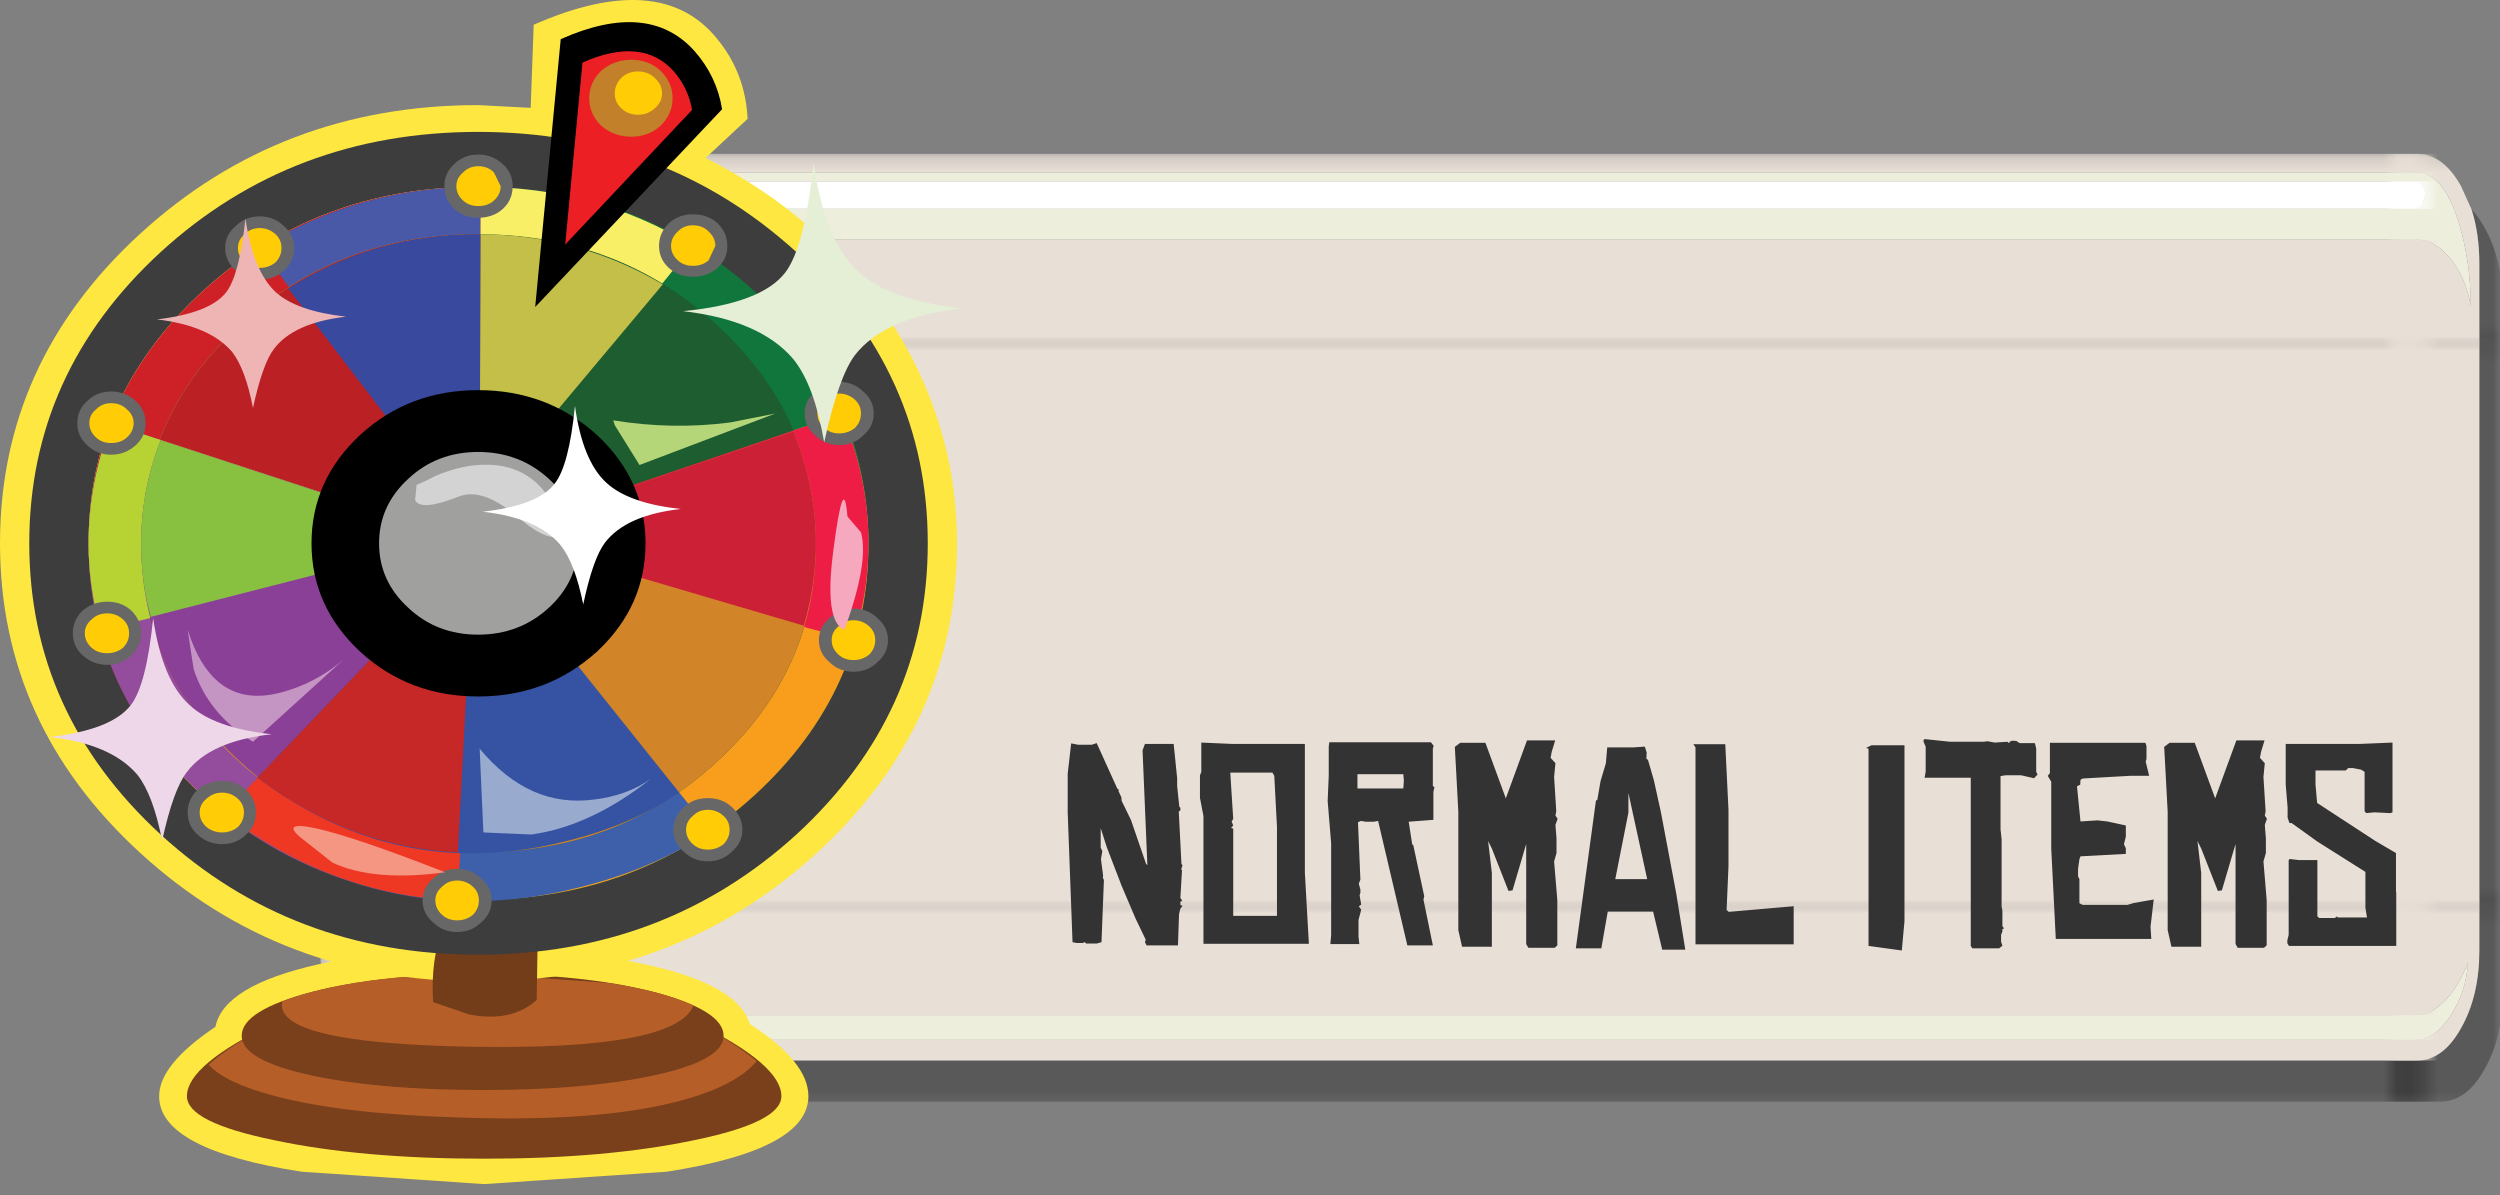 <svg width="182" height="87" viewBox="0 0 182 87" fill="none" xmlns="http://www.w3.org/2000/svg">
<rect x="0" y="0" width="182" height="87" fill="#808080" stroke="none"/>
<mask id="mask0_184_23895" style="mask-type:luminance" maskUnits="userSpaceOnUse" x="23" y="11" width="8" height="15">
<path d="M23.318 11.2H30.127V25.2H23.318V11.2Z" fill="white"/>
</mask>
<g mask="url(#mask0_184_23895)">
<path fill-rule="evenodd" clip-rule="evenodd" d="M47.916 15.25C48.237 15.583 48.549 16.017 48.852 16.55C49.741 18.117 50.185 20 50.185 22.2V25.6V45.65V51.75C50.185 53.983 49.741 55.867 48.852 57.4C47.982 58.967 46.913 59.75 45.646 59.75H41.844H30.155H29.559C28.311 59.75 27.242 58.967 26.353 57.4L25.616 55.7C26.278 56.4 27.025 56.75 27.857 56.75H30.155H41.844H43.944C45.211 56.75 46.28 55.967 47.15 54.4C48.039 52.833 48.483 50.95 48.483 48.75V45.65V25.6V19.2C48.483 17.733 48.294 16.417 47.916 15.25Z" fill="black" fill-opacity="0.302"/>
<path fill-rule="evenodd" clip-rule="evenodd" d="M30.155 53.45H41.844H43.915C44.653 53.45 45.372 53.067 46.072 52.3C46.696 51.633 47.225 50.733 47.66 49.6C47.585 51 47.159 52.3 46.384 53.5C45.608 54.667 44.785 55.25 43.915 55.25H41.844H30.155H27.829C26.732 55.25 25.843 54.667 25.162 53.5C24.556 52.433 24.207 51.133 24.112 49.6C24.528 50.7 25.058 51.6 25.701 52.3C26.382 53.067 27.091 53.45 27.829 53.45H30.155ZM43.915 17.45H41.844H30.155H27.829C26.902 17.45 26.098 17.917 25.417 18.85C24.793 19.717 24.358 20.867 24.112 22.3C24.112 19.667 24.405 17.45 24.991 15.65C25.654 13.583 26.599 12.55 27.829 12.55H30.155H41.844H43.915C45.183 12.55 46.195 13.733 46.951 16.1C47.556 18.033 47.859 20.1 47.859 22.3C47.651 21 47.188 19.883 46.469 18.95C45.693 17.95 44.842 17.45 43.915 17.45ZM30.155 15.2H41.844H43.859L44.341 14.9L44.54 14.2C44.54 13.933 44.473 13.7 44.341 13.5L43.859 13.2H41.844H30.155H27.971C27.781 13.2 27.621 13.3 27.488 13.5C27.356 13.7 27.29 13.933 27.29 14.2C27.29 14.467 27.356 14.7 27.488 14.9L27.971 15.2H30.155Z" fill="#EEEEDD"/>
<path fill-rule="evenodd" clip-rule="evenodd" d="M25.616 55.7C25.275 55.367 24.954 54.933 24.651 54.4C23.762 52.833 23.318 50.95 23.318 48.75V45.65V25.6V19.2C23.318 16.967 23.762 15.083 24.651 13.55C25.54 11.983 26.609 11.2 27.857 11.2H30.155H41.844H43.944C45.211 11.2 46.28 11.983 47.15 13.55L47.916 15.25C48.294 16.417 48.483 17.733 48.483 19.2V25.6V45.65V48.75C48.483 50.95 48.039 52.833 47.15 54.4C46.28 55.967 45.211 56.75 43.944 56.75H41.844H30.155H27.857C27.025 56.75 26.278 56.4 25.616 55.7ZM43.915 17.45C44.842 17.45 45.693 17.95 46.469 18.95C47.188 19.883 47.651 21 47.859 22.3C47.859 20.1 47.556 18.033 46.951 16.1C46.195 13.733 45.183 12.55 43.915 12.55H41.844H30.155H27.829C26.599 12.55 25.654 13.583 24.991 15.65C24.405 17.45 24.112 19.667 24.112 22.3C24.358 20.867 24.793 19.717 25.417 18.85C26.098 17.917 26.902 17.45 27.829 17.45H30.155H41.844H43.915ZM30.155 53.45H27.829C27.091 53.45 26.382 53.067 25.701 52.3C25.058 51.6 24.528 50.7 24.112 49.6C24.206 51.133 24.556 52.433 25.162 53.5C25.843 54.667 26.732 55.25 27.829 55.25H30.155H41.844H43.915C44.785 55.25 45.608 54.667 46.384 53.5C47.159 52.3 47.585 51 47.66 49.6C47.225 50.733 46.696 51.633 46.072 52.3C45.372 53.067 44.653 53.45 43.915 53.45H41.844H30.155Z" fill="#E8DFD6"/>
<path fill-rule="evenodd" clip-rule="evenodd" d="M30.155 15.2H27.971L27.488 14.9C27.356 14.7 27.29 14.467 27.29 14.2C27.29 13.933 27.356 13.7 27.488 13.5C27.621 13.3 27.781 13.2 27.971 13.2H30.155H41.844H43.859L44.341 13.5C44.473 13.7 44.54 13.933 44.54 14.2L44.341 14.9L43.859 15.2H41.844H30.155Z" fill="white"/>
</g>
<mask id="mask1_184_23895" style="mask-type:luminance" maskUnits="userSpaceOnUse" x="23" y="65" width="8" height="16">
<path d="M23.318 65.65H30.127V80.65H23.318V65.65Z" fill="white"/>
</mask>
<g mask="url(#mask1_184_23895)">
<path fill-rule="evenodd" clip-rule="evenodd" d="M47.916 35.7C48.237 36.034 48.549 36.467 48.852 37C49.741 38.567 50.185 40.45 50.185 42.65V46.05V66.1V72.2C50.185 74.434 49.741 76.317 48.852 77.85C47.982 79.417 46.913 80.2 45.646 80.2H41.844H30.155H29.559C28.311 80.2 27.242 79.417 26.353 77.85L25.616 76.15C26.278 76.85 27.025 77.2 27.857 77.2H30.155H41.844H43.944C45.211 77.2 46.28 76.417 47.15 74.85C48.039 73.284 48.483 71.4 48.483 69.2V66.1V46.05V39.65C48.483 38.184 48.294 36.867 47.916 35.7Z" fill="black" fill-opacity="0.302"/>
<path fill-rule="evenodd" clip-rule="evenodd" d="M30.155 73.9H41.844H43.915C44.653 73.9 45.372 73.517 46.072 72.75C46.696 72.084 47.225 71.184 47.66 70.05C47.585 71.45 47.159 72.75 46.384 73.95C45.608 75.117 44.785 75.7 43.915 75.7H41.844H30.155H27.829C26.732 75.7 25.843 75.117 25.162 73.95C24.556 72.884 24.207 71.584 24.112 70.05C24.528 71.15 25.058 72.05 25.701 72.75C26.382 73.517 27.091 73.9 27.829 73.9H30.155ZM43.915 37.9H41.844H30.155H27.829C26.902 37.9 26.098 38.367 25.417 39.3C24.793 40.167 24.358 41.317 24.112 42.75C24.112 40.117 24.405 37.9 24.991 36.1C25.654 34.034 26.599 33 27.829 33H30.155H41.844H43.915C45.183 33 46.195 34.184 46.951 36.55C47.556 38.484 47.859 40.55 47.859 42.75C47.651 41.45 47.188 40.334 46.469 39.4C45.693 38.4 44.842 37.9 43.915 37.9ZM30.155 35.65H41.844H43.859L44.341 35.35L44.54 34.65C44.54 34.384 44.473 34.15 44.341 33.95L43.859 33.65H41.844H30.155H27.971C27.781 33.65 27.621 33.75 27.488 33.95C27.356 34.15 27.29 34.384 27.29 34.65C27.29 34.917 27.356 35.15 27.488 35.35L27.971 35.65H30.155Z" fill="#EEEEDD"/>
<path fill-rule="evenodd" clip-rule="evenodd" d="M25.616 76.15C25.275 75.817 24.954 75.384 24.651 74.85C23.762 73.284 23.318 71.4 23.318 69.2V66.1V46.05V39.65C23.318 37.417 23.762 35.534 24.651 34C25.54 32.434 26.609 31.65 27.857 31.65H30.155H41.844H43.944C45.211 31.65 46.28 32.434 47.15 34L47.916 35.7C48.294 36.867 48.483 38.184 48.483 39.65V46.05V66.1V69.2C48.483 71.4 48.039 73.284 47.15 74.85C46.28 76.417 45.211 77.2 43.944 77.2H41.844H30.155H27.857C27.025 77.2 26.278 76.85 25.616 76.15ZM43.915 37.9C44.842 37.9 45.693 38.4 46.469 39.4C47.188 40.334 47.651 41.45 47.859 42.75C47.859 40.55 47.556 38.484 46.951 36.55C46.195 34.184 45.183 33 43.915 33H41.844H30.155H27.829C26.599 33 25.654 34.034 24.991 36.1C24.405 37.9 24.112 40.117 24.112 42.75C24.358 41.317 24.793 40.167 25.417 39.3C26.098 38.367 26.902 37.9 27.829 37.9H30.155H41.844H43.915ZM30.155 73.9H27.829C27.091 73.9 26.382 73.517 25.701 72.75C25.058 72.05 24.528 71.15 24.112 70.05C24.206 71.584 24.556 72.884 25.162 73.95C25.843 75.117 26.732 75.7 27.829 75.7H30.155H41.844H43.915C44.785 75.7 45.608 75.117 46.384 73.95C47.159 72.75 47.585 71.45 47.66 70.05C47.225 71.184 46.696 72.084 46.072 72.75C45.372 73.517 44.653 73.9 43.915 73.9H41.844H30.155Z" fill="#E8DFD6"/>
</g>
<mask id="mask2_184_23895" style="mask-type:luminance" maskUnits="userSpaceOnUse" x="174" y="11" width="8" height="15">
<path d="M174.056 11.2H182V25.2H174.056V11.2Z" fill="white"/>
</mask>
<g mask="url(#mask2_184_23895)">
<path fill-rule="evenodd" clip-rule="evenodd" d="M179.929 15.25C180.25 15.583 180.562 16.017 180.865 16.55C181.754 18.117 182.199 20 182.199 22.2V25.6V45.65V51.75C182.199 53.983 181.754 55.867 180.865 57.4C179.995 58.967 178.926 59.75 177.659 59.75H173.857H162.168H161.572C160.324 59.75 159.255 58.967 158.366 57.4L157.629 55.7C158.291 56.4 159.038 56.75 159.87 56.75H162.168H173.857H175.957C177.224 56.75 178.293 55.967 179.163 54.4C180.052 52.833 180.496 50.95 180.496 48.75V45.65V25.6V19.2C180.496 17.733 180.307 16.417 179.929 15.25Z" fill="black" fill-opacity="0.302"/>
<path fill-rule="evenodd" clip-rule="evenodd" d="M162.168 53.45H173.857H175.928C176.666 53.45 177.385 53.067 178.085 52.3C178.709 51.633 179.238 50.733 179.674 49.6C179.598 51 179.172 52.3 178.397 53.5C177.621 54.667 176.799 55.25 175.928 55.25H173.857H162.168H159.842C158.745 55.25 157.856 54.667 157.175 53.5C156.57 52.433 156.22 51.133 156.125 49.6C156.541 50.7 157.071 51.6 157.714 52.3C158.395 53.067 159.104 53.45 159.842 53.45H162.168ZM175.928 17.45H173.857H162.168H159.842C158.915 17.45 158.111 17.917 157.43 18.85C156.806 19.717 156.371 20.867 156.125 22.3C156.125 19.667 156.418 17.45 157.005 15.65C157.667 13.583 158.612 12.55 159.842 12.55H162.168H173.857H175.928C177.196 12.55 178.208 13.733 178.964 16.1C179.569 18.033 179.872 20.1 179.872 22.3C179.664 21 179.201 19.883 178.482 18.95C177.706 17.95 176.855 17.45 175.928 17.45ZM162.168 15.2H173.857H175.872L176.354 14.9L176.553 14.2C176.553 13.933 176.486 13.7 176.354 13.5L175.872 13.2H173.857H162.168H159.984C159.794 13.2 159.634 13.3 159.501 13.5C159.369 13.7 159.303 13.933 159.303 14.2C159.303 14.467 159.369 14.7 159.501 14.9L159.984 15.2H162.168Z" fill="#EEEEDD"/>
<path fill-rule="evenodd" clip-rule="evenodd" d="M157.629 55.7C157.288 55.367 156.967 54.933 156.664 54.4C155.775 52.833 155.331 50.95 155.331 48.75V45.65V25.6V19.2C155.331 16.967 155.775 15.083 156.664 13.55C157.553 11.983 158.622 11.2 159.87 11.2H162.168H173.857H175.957C177.224 11.2 178.293 11.983 179.163 13.55L179.929 15.25C180.307 16.417 180.496 17.733 180.496 19.2V25.6V45.65V48.75C180.496 50.95 180.052 52.833 179.163 54.4C178.293 55.967 177.224 56.75 175.957 56.75H173.857H162.168H159.87C159.038 56.75 158.291 56.4 157.629 55.7ZM175.928 17.45C176.855 17.45 177.706 17.95 178.482 18.95C179.201 19.883 179.664 21 179.872 22.3C179.872 20.1 179.569 18.033 178.964 16.1C178.208 13.733 177.196 12.55 175.928 12.55H173.857H162.168H159.842C158.612 12.55 157.667 13.583 157.005 15.65C156.418 17.45 156.125 19.667 156.125 22.3C156.371 20.867 156.806 19.717 157.43 18.85C158.111 17.917 158.915 17.45 159.842 17.45H162.168H173.857H175.928ZM162.168 53.45H159.842C159.104 53.45 158.395 53.067 157.714 52.3C157.071 51.6 156.541 50.7 156.125 49.6C156.22 51.133 156.57 52.433 157.175 53.5C157.856 54.667 158.745 55.25 159.842 55.25H162.168H173.857H175.928C176.798 55.25 177.621 54.667 178.397 53.5C179.172 52.3 179.598 51 179.673 49.6C179.238 50.733 178.709 51.633 178.085 52.3C177.385 53.067 176.666 53.45 175.928 53.45H173.857H162.168Z" fill="#E8DFD6"/>
<path fill-rule="evenodd" clip-rule="evenodd" d="M162.168 15.2H159.984L159.501 14.9C159.369 14.7 159.303 14.467 159.303 14.2C159.303 13.933 159.369 13.7 159.501 13.5C159.634 13.3 159.794 13.2 159.984 13.2H162.168H173.857H175.872L176.354 13.5C176.486 13.7 176.553 13.933 176.553 14.2L176.354 14.9L175.872 15.2H173.857H162.168Z" fill="white"/>
</g>
<mask id="mask3_184_23895" style="mask-type:luminance" maskUnits="userSpaceOnUse" x="174" y="65" width="8" height="16">
<path d="M174.056 65.65H182V80.65H174.056V65.65Z" fill="white"/>
</mask>
<g mask="url(#mask3_184_23895)">
<path fill-rule="evenodd" clip-rule="evenodd" d="M179.929 35.7C180.25 36.034 180.562 36.467 180.865 37C181.754 38.567 182.199 40.45 182.199 42.65V46.05V66.1V72.2C182.199 74.434 181.754 76.317 180.865 77.85C179.995 79.417 178.926 80.2 177.659 80.2H173.857H162.168H161.572C160.324 80.2 159.255 79.417 158.366 77.85L157.629 76.15C158.291 76.85 159.038 77.2 159.87 77.2H162.168H173.857H175.957C177.224 77.2 178.293 76.417 179.163 74.85C180.052 73.284 180.496 71.4 180.496 69.2V66.1V46.05V39.65C180.496 38.184 180.307 36.867 179.929 35.7Z" fill="black" fill-opacity="0.302"/>
<path fill-rule="evenodd" clip-rule="evenodd" d="M162.168 73.9H173.857H175.928C176.666 73.9 177.385 73.517 178.085 72.75C178.709 72.084 179.238 71.184 179.674 70.05C179.598 71.45 179.172 72.75 178.397 73.95C177.621 75.117 176.799 75.7 175.928 75.7H173.857H162.168H159.842C158.745 75.7 157.856 75.117 157.175 73.95C156.57 72.884 156.22 71.584 156.125 70.05C156.541 71.15 157.071 72.05 157.714 72.75C158.395 73.517 159.104 73.9 159.842 73.9H162.168ZM175.928 37.9H173.857H162.168H159.842C158.915 37.9 158.111 38.367 157.43 39.3C156.806 40.167 156.371 41.317 156.125 42.75C156.125 40.117 156.418 37.9 157.005 36.1C157.667 34.034 158.612 33 159.842 33H162.168H173.857H175.928C177.196 33 178.208 34.184 178.964 36.55C179.569 38.484 179.872 40.55 179.872 42.75C179.664 41.45 179.201 40.334 178.482 39.4C177.706 38.4 176.855 37.9 175.928 37.9ZM162.168 35.65H173.857H175.872L176.354 35.35L176.553 34.65C176.553 34.384 176.486 34.15 176.354 33.95L175.872 33.65H173.857H162.168H159.984C159.794 33.65 159.634 33.75 159.501 33.95C159.369 34.15 159.303 34.384 159.303 34.65C159.303 34.917 159.369 35.15 159.501 35.35L159.984 35.65H162.168Z" fill="#EEEEDD"/>
<path fill-rule="evenodd" clip-rule="evenodd" d="M157.629 76.15C157.288 75.817 156.967 75.384 156.664 74.85C155.775 73.284 155.331 71.4 155.331 69.2V66.1V46.05V39.65C155.331 37.417 155.775 35.534 156.664 34C157.553 32.434 158.622 31.65 159.87 31.65H162.168H173.857H175.957C177.224 31.65 178.293 32.434 179.163 34L179.929 35.7C180.307 36.867 180.496 38.184 180.496 39.65V46.05V66.1V69.2C180.496 71.4 180.052 73.284 179.163 74.85C178.293 76.417 177.224 77.2 175.957 77.2H173.857H162.168H159.87C159.038 77.2 158.291 76.85 157.629 76.15ZM175.928 37.9C176.855 37.9 177.706 38.4 178.482 39.4C179.201 40.334 179.664 41.45 179.872 42.75C179.872 40.55 179.569 38.484 178.964 36.55C178.208 34.184 177.196 33 175.928 33H173.857H162.168H159.842C158.612 33 157.667 34.034 157.005 36.1C156.418 37.9 156.125 40.117 156.125 42.75C156.371 41.317 156.806 40.167 157.43 39.3C158.111 38.367 158.915 37.9 159.842 37.9H162.168H173.857H175.928ZM162.168 73.9H159.842C159.104 73.9 158.395 73.517 157.714 72.75C157.071 72.05 156.541 71.15 156.125 70.05C156.22 71.584 156.57 72.884 157.175 73.95C157.856 75.117 158.745 75.7 159.842 75.7H162.168H173.857H175.928C176.798 75.7 177.621 75.117 178.397 73.95C179.172 72.75 179.598 71.45 179.673 70.05C179.238 71.184 178.709 72.084 178.085 72.75C177.385 73.517 176.666 73.9 175.928 73.9H173.857H162.168Z" fill="#E8DFD6"/>
</g>
<mask id="mask4_184_23895" style="mask-type:luminance" maskUnits="userSpaceOnUse" x="29" y="11" width="148" height="15">
<path d="M29.483 11.2H176.632V25.2H29.483V11.2Z" fill="white"/>
</mask>
<g mask="url(#mask4_184_23895)">
<path fill-rule="evenodd" clip-rule="evenodd" d="M249.156 15.25C253.127 15.583 256.981 16.017 260.718 16.55C271.695 18.117 277.184 20 277.184 22.2V25.6V45.65V51.75C277.184 53.983 271.695 55.867 260.718 57.4C249.973 58.967 236.777 59.75 221.127 59.75H174.18H29.833H22.476C7.06 59.75 -6.137 58.967 -17.114 57.4L-26.224 55.7C-18.049 56.4 -8.823 56.75 1.455 56.75H29.833H174.18H200.106C215.755 56.75 228.952 55.967 239.696 54.4C250.674 52.833 256.163 50.95 256.163 48.75V45.65V25.6V19.2C256.163 17.733 253.827 16.417 249.156 15.25Z" fill="black" fill-opacity="0.302"/>
<path fill-rule="evenodd" clip-rule="evenodd" d="M29.833 53.45H174.18H199.756C208.865 53.45 217.741 53.067 226.383 52.3C234.091 51.633 240.631 50.733 246.003 49.6C245.068 51 239.813 52.3 230.237 53.5C220.66 54.667 210.5 55.25 199.756 55.25H174.18H29.833H1.104C-12.443 55.25 -23.421 54.667 -31.829 53.5C-39.303 52.433 -43.625 51.133 -44.792 49.6C-39.654 50.7 -33.114 51.6 -25.172 52.3C-16.764 53.067 -8.005 53.45 1.104 53.45H29.833ZM199.756 17.45H174.18H29.833H1.104C-10.341 17.45 -20.267 17.917 -28.676 18.85C-36.384 19.717 -41.756 20.867 -44.792 22.3C-44.792 19.667 -41.172 17.45 -33.931 15.65C-25.756 13.583 -14.078 12.55 1.104 12.55H29.833H174.18H199.756C215.405 12.55 227.901 13.733 237.244 16.1C244.718 18.033 248.455 20.1 248.455 22.3C245.886 21 240.163 19.883 231.288 18.95C221.711 17.95 211.201 17.45 199.756 17.45ZM29.833 15.2H174.18H199.055L205.011 14.9L207.464 14.2C207.464 13.933 206.646 13.7 205.011 13.5L199.055 13.2H174.18H29.833H2.856C0.52 13.2 -1.465 13.3 -3.1 13.5C-4.735 13.7 -5.553 13.933 -5.553 14.2C-5.553 14.467 -4.735 14.7 -3.1 14.9L2.856 15.2H29.833Z" fill="#EEEEDD"/>
<path fill-rule="evenodd" clip-rule="evenodd" d="M-26.224 55.7C-30.428 55.367 -34.399 54.933 -38.136 54.4C-49.114 52.833 -54.602 50.95 -54.602 48.75V45.65V25.6V19.2C-54.602 16.967 -49.114 15.083 -38.136 13.55C-27.158 11.983 -13.961 11.2 1.454 11.2H29.833H174.18H200.106C215.755 11.2 228.952 11.983 239.696 13.55L249.156 15.25C253.827 16.417 256.163 17.733 256.163 19.2V25.6V45.65V48.75C256.163 50.95 250.674 52.833 239.696 54.4C228.952 55.967 215.755 56.75 200.106 56.75H174.18H29.833H1.454C-8.823 56.75 -18.049 56.4 -26.224 55.7ZM199.756 17.45C211.201 17.45 221.711 17.95 231.288 18.95C240.163 19.883 245.886 21 248.455 22.3C248.455 20.1 244.718 18.033 237.244 16.1C227.901 13.733 215.405 12.55 199.756 12.55H174.18H29.833H1.104C-14.078 12.55 -25.756 13.583 -33.931 15.65C-41.172 17.45 -44.792 19.667 -44.792 22.3C-41.756 20.867 -36.384 19.717 -28.676 18.85C-20.268 17.917 -10.341 17.45 1.104 17.45H29.833H174.18H199.756ZM29.833 53.45H1.104C-8.005 53.45 -16.764 53.067 -25.172 52.3C-33.114 51.6 -39.654 50.7 -44.792 49.6C-43.625 51.133 -39.304 52.433 -31.829 53.5C-23.421 54.667 -12.443 55.25 1.104 55.25H29.833H174.18H199.756C210.5 55.25 220.66 54.667 230.237 53.5C239.813 52.3 245.068 51 246.003 49.6C240.631 50.733 234.091 51.633 226.383 52.3C217.741 53.067 208.865 53.45 199.756 53.45H174.18H29.833Z" fill="#E8DFD6"/>
<path fill-rule="evenodd" clip-rule="evenodd" d="M29.833 15.2H2.856L-3.1 14.9C-4.735 14.7 -5.553 14.467 -5.553 14.2C-5.553 13.933 -4.735 13.7 -3.1 13.5C-1.465 13.3 0.52 13.2 2.856 13.2H29.833H174.18H199.055L205.011 13.5C206.646 13.7 207.464 13.933 207.464 14.2L205.011 14.9L199.055 15.2H174.18H29.833Z" fill="white"/>
</g>
<mask id="mask5_184_23895" style="mask-type:luminance" maskUnits="userSpaceOnUse" x="23" y="24" width="8" height="43">
<path d="M23.318 24.716H30.127V66.22H23.318V24.716Z" fill="white"/>
</mask>
<g mask="url(#mask5_184_23895)">
<path fill-rule="evenodd" clip-rule="evenodd" d="M47.916 4.068C48.237 4.76 48.549 5.659 48.852 6.766C49.741 10.017 50.185 13.925 50.185 18.491V25.546V67.154V79.813C50.185 84.447 49.741 88.356 48.852 91.537C47.982 94.789 46.913 96.414 45.646 96.414H41.844H30.155H29.559C28.311 96.414 27.242 94.789 26.353 91.537L25.616 88.01C26.278 89.462 27.025 90.189 27.857 90.189H30.155H41.844H43.944C45.211 90.189 46.28 88.563 47.15 85.312C48.039 82.061 48.483 78.153 48.483 73.587V67.154V25.546V12.265C48.483 9.221 48.294 6.489 47.916 4.068Z" fill="black" fill-opacity="0.302"/>
<path fill-rule="evenodd" clip-rule="evenodd" d="M30.155 83.341H41.844H43.915C44.653 83.341 45.372 82.545 46.072 80.954C46.696 79.571 47.225 77.703 47.66 75.351C47.585 78.256 47.159 80.954 46.384 83.444C45.608 85.865 44.785 87.076 43.915 87.076H41.844H30.155H27.829C26.732 87.076 25.843 85.865 25.162 83.444C24.556 81.231 24.207 78.533 24.112 75.351C24.528 77.634 25.058 79.501 25.701 80.954C26.382 82.545 27.091 83.341 27.829 83.341H30.155ZM43.915 8.633H41.844H30.155H27.829C26.902 8.633 26.098 9.602 25.417 11.539C24.793 13.337 24.358 15.724 24.112 18.698C24.112 13.233 24.405 8.633 24.991 4.898C25.654 0.609 26.599 -1.535 27.829 -1.535H30.155H41.844H43.915C45.183 -1.535 46.195 0.92 46.951 5.832C47.556 9.844 47.859 14.133 47.859 18.698C47.651 16 47.188 13.683 46.469 11.746C45.693 9.671 44.842 8.633 43.915 8.633ZM30.155 3.964H41.844H43.859L44.341 3.342L44.54 1.889C44.54 1.336 44.473 0.851 44.341 0.436L43.859 -0.186H41.844H30.155H27.971C27.781 -0.186 27.621 0.021 27.488 0.436C27.356 0.851 27.29 1.336 27.29 1.889C27.29 2.442 27.356 2.927 27.488 3.342L27.971 3.964H30.155Z" fill="#EEEEDD"/>
<path fill-rule="evenodd" clip-rule="evenodd" d="M25.616 88.01C25.275 87.318 24.954 86.419 24.651 85.312C23.762 82.061 23.318 78.153 23.318 73.587V67.154V25.546V12.265C23.318 7.63 23.762 3.722 24.651 0.54C25.54 -2.711 26.609 -4.337 27.857 -4.337H30.155H41.844H43.944C45.211 -4.337 46.28 -2.711 47.15 0.54L47.916 4.068C48.294 6.489 48.483 9.221 48.483 12.265V25.546V67.154V73.587C48.483 78.153 48.039 82.061 47.15 85.312C46.28 88.563 45.211 90.189 43.944 90.189H41.844H30.155H27.857C27.025 90.189 26.278 89.462 25.616 88.01ZM43.915 8.633C44.842 8.633 45.693 9.671 46.469 11.746C47.188 13.683 47.651 16 47.859 18.698C47.859 14.133 47.556 9.844 46.951 5.832C46.195 0.921 45.183 -1.535 43.915 -1.535H41.844H30.155H27.829C26.599 -1.535 25.654 0.609 24.991 4.898C24.405 8.633 24.112 13.233 24.112 18.698C24.358 15.724 24.793 13.337 25.417 11.539C26.098 9.602 26.902 8.633 27.829 8.633H30.155H41.844H43.915ZM30.155 83.341H27.829C27.091 83.341 26.382 82.545 25.701 80.954C25.058 79.501 24.528 77.634 24.112 75.351C24.206 78.533 24.556 81.231 25.162 83.444C25.843 85.865 26.732 87.076 27.829 87.076H30.155H41.844H43.915C44.785 87.076 45.608 85.865 46.384 83.444C47.159 80.954 47.585 78.256 47.66 75.351C47.225 77.703 46.696 79.571 46.072 80.954C45.372 82.545 44.653 83.341 43.915 83.341H41.844H30.155Z" fill="#E8DFD6"/>
</g>
<mask id="mask6_184_23895" style="mask-type:luminance" maskUnits="userSpaceOnUse" x="29" y="65" width="148" height="16">
<path d="M29.483 65.65H176.632V80.65H29.483V65.65Z" fill="white"/>
</mask>
<g mask="url(#mask6_184_23895)">
<path fill-rule="evenodd" clip-rule="evenodd" d="M249.156 35.7C253.127 36.034 256.981 36.467 260.718 37C271.695 38.567 277.184 40.45 277.184 42.65V46.05V66.1V72.2C277.184 74.434 271.695 76.317 260.718 77.85C249.973 79.417 236.777 80.2 221.127 80.2H174.18H29.833H22.476C7.06 80.2 -6.137 79.417 -17.114 77.85L-26.224 76.15C-18.049 76.85 -8.823 77.2 1.455 77.2H29.833H174.18H200.106C215.755 77.2 228.952 76.417 239.696 74.85C250.674 73.284 256.163 71.4 256.163 69.2V66.1V46.05V39.65C256.163 38.184 253.827 36.867 249.156 35.7Z" fill="black" fill-opacity="0.302"/>
<path fill-rule="evenodd" clip-rule="evenodd" d="M29.833 73.9H174.18H199.756C208.865 73.9 217.741 73.517 226.383 72.75C234.091 72.084 240.631 71.184 246.003 70.05C245.068 71.45 239.813 72.75 230.237 73.95C220.66 75.117 210.5 75.7 199.756 75.7H174.18H29.833H1.104C-12.443 75.7 -23.421 75.117 -31.829 73.95C-39.303 72.884 -43.625 71.584 -44.792 70.05C-39.654 71.15 -33.114 72.05 -25.172 72.75C-16.764 73.517 -8.005 73.9 1.104 73.9H29.833ZM199.756 37.9H174.18H29.833H1.104C-10.341 37.9 -20.267 38.367 -28.676 39.3C-36.384 40.167 -41.756 41.317 -44.792 42.75C-44.792 40.117 -41.172 37.9 -33.931 36.1C-25.756 34.034 -14.078 33 1.104 33H29.833H174.18H199.756C215.405 33 227.901 34.184 237.244 36.55C244.718 38.484 248.455 40.55 248.455 42.75C245.886 41.45 240.163 40.334 231.288 39.4C221.711 38.4 211.201 37.9 199.756 37.9ZM29.833 35.65H174.18H199.055L205.011 35.35L207.464 34.65C207.464 34.384 206.646 34.15 205.011 33.95L199.055 33.65H174.18H29.833H2.856C0.52 33.65 -1.465 33.75 -3.1 33.95C-4.735 34.15 -5.553 34.384 -5.553 34.65C-5.553 34.917 -4.735 35.15 -3.1 35.35L2.856 35.65H29.833Z" fill="#EEEEDD"/>
<path fill-rule="evenodd" clip-rule="evenodd" d="M-26.224 76.15C-30.428 75.817 -34.399 75.384 -38.136 74.85C-49.114 73.284 -54.602 71.4 -54.602 69.2V66.1V46.05V39.65C-54.602 37.417 -49.114 35.534 -38.136 34C-27.158 32.434 -13.961 31.65 1.454 31.65H29.833H174.18H200.106C215.755 31.65 228.952 32.434 239.696 34L249.156 35.7C253.827 36.867 256.163 38.184 256.163 39.65V46.05V66.1V69.2C256.163 71.4 250.674 73.284 239.696 74.85C228.952 76.417 215.755 77.2 200.106 77.2H174.18H29.833H1.454C-8.823 77.2 -18.049 76.85 -26.224 76.15ZM199.756 37.9C211.201 37.9 221.711 38.4 231.288 39.4C240.163 40.334 245.886 41.45 248.455 42.75C248.455 40.55 244.718 38.484 237.244 36.55C227.901 34.184 215.405 33 199.756 33H174.18H29.833H1.104C-14.078 33 -25.756 34.034 -33.931 36.1C-41.172 37.9 -44.792 40.117 -44.792 42.75C-41.756 41.317 -36.384 40.167 -28.676 39.3C-20.268 38.367 -10.341 37.9 1.104 37.9H29.833H174.18H199.756ZM29.833 73.9H1.104C-8.005 73.9 -16.764 73.517 -25.172 72.75C-33.114 72.05 -39.654 71.15 -44.792 70.05C-43.625 71.584 -39.304 72.884 -31.829 73.95C-23.421 75.117 -12.443 75.7 1.104 75.7H29.833H174.18H199.756C210.5 75.7 220.66 75.117 230.237 73.95C239.813 72.75 245.068 71.45 246.003 70.05C240.631 71.184 234.091 72.084 226.383 72.75C217.741 73.517 208.865 73.9 199.756 73.9H174.18H29.833Z" fill="#E8DFD6"/>
</g>
<mask id="mask7_184_23895" style="mask-type:luminance" maskUnits="userSpaceOnUse" x="174" y="24" width="8" height="43">
<path d="M174.056 24.716H182V66.22H174.056V24.716Z" fill="white"/>
</mask>
<g mask="url(#mask7_184_23895)">
<path fill-rule="evenodd" clip-rule="evenodd" d="M179.929 4.068C180.25 4.76 180.562 5.659 180.865 6.766C181.754 10.017 182.199 13.925 182.199 18.491V25.546V67.154V79.813C182.199 84.447 181.754 88.356 180.865 91.537C179.995 94.789 178.926 96.414 177.659 96.414H173.857H162.168H161.572C160.324 96.414 159.255 94.789 158.366 91.537L157.629 88.01C158.291 89.462 159.038 90.189 159.87 90.189H162.168H173.857H175.957C177.224 90.189 178.293 88.563 179.163 85.312C180.052 82.061 180.496 78.153 180.496 73.587V67.154V25.546V12.265C180.496 9.221 180.307 6.489 179.929 4.068Z" fill="black" fill-opacity="0.302"/>
<path fill-rule="evenodd" clip-rule="evenodd" d="M162.168 83.341H173.857H175.928C176.666 83.341 177.385 82.545 178.085 80.954C178.709 79.571 179.238 77.703 179.674 75.351C179.598 78.256 179.172 80.954 178.397 83.444C177.621 85.865 176.799 87.076 175.928 87.076H173.857H162.168H159.842C158.745 87.076 157.856 85.865 157.175 83.444C156.57 81.231 156.22 78.533 156.125 75.351C156.541 77.634 157.071 79.501 157.714 80.954C158.395 82.545 159.104 83.341 159.842 83.341H162.168ZM175.928 8.633H173.857H162.168H159.842C158.915 8.633 158.111 9.602 157.43 11.539C156.806 13.337 156.371 15.724 156.125 18.698C156.125 13.233 156.418 8.633 157.005 4.898C157.667 0.609 158.612 -1.535 159.842 -1.535H162.168H173.857H175.928C177.196 -1.535 178.208 0.92 178.964 5.832C179.569 9.844 179.872 14.133 179.872 18.698C179.664 16 179.201 13.683 178.482 11.746C177.706 9.671 176.855 8.633 175.928 8.633ZM162.168 3.964H173.857H175.872L176.354 3.342L176.553 1.889C176.553 1.336 176.486 0.851 176.354 0.436L175.872 -0.186H173.857H162.168H159.984C159.794 -0.186 159.634 0.021 159.501 0.436C159.369 0.851 159.303 1.336 159.303 1.889C159.303 2.442 159.369 2.927 159.501 3.342L159.984 3.964H162.168Z" fill="#EEEEDD"/>
<path fill-rule="evenodd" clip-rule="evenodd" d="M157.629 88.01C157.288 87.318 156.967 86.419 156.664 85.312C155.775 82.061 155.331 78.153 155.331 73.587V67.154V25.546V12.265C155.331 7.63 155.775 3.722 156.664 0.54C157.553 -2.711 158.622 -4.337 159.87 -4.337H162.168H173.857H175.957C177.224 -4.337 178.293 -2.711 179.163 0.54L179.929 4.068C180.307 6.489 180.496 9.221 180.496 12.265V25.546V67.154V73.587C180.496 78.153 180.052 82.061 179.163 85.312C178.293 88.563 177.224 90.189 175.957 90.189H173.857H162.168H159.87C159.038 90.189 158.291 89.462 157.629 88.01ZM175.928 8.633C176.855 8.633 177.706 9.671 178.482 11.746C179.201 13.683 179.664 16 179.872 18.698C179.872 14.133 179.569 9.844 178.964 5.832C178.208 0.921 177.196 -1.535 175.928 -1.535H173.857H162.168H159.842C158.612 -1.535 157.667 0.609 157.005 4.898C156.418 8.633 156.125 13.233 156.125 18.698C156.371 15.724 156.806 13.337 157.43 11.539C158.111 9.602 158.915 8.633 159.842 8.633H162.168H173.857H175.928ZM162.168 83.341H159.842C159.104 83.341 158.395 82.545 157.714 80.954C157.071 79.501 156.541 77.634 156.125 75.351C156.22 78.533 156.57 81.231 157.175 83.444C157.856 85.865 158.745 87.076 159.842 87.076H162.168H173.857H175.928C176.798 87.076 177.621 85.865 178.397 83.444C179.172 80.954 179.598 78.256 179.673 75.351C179.238 77.703 178.709 79.571 178.085 80.954C177.385 82.545 176.666 83.341 175.928 83.341H173.857H162.168Z" fill="#E8DFD6"/>
</g>
<mask id="mask8_184_23895" style="mask-type:luminance" maskUnits="userSpaceOnUse" x="29" y="24" width="148" height="43">
<path d="M29.483 24.716H176.632V66.22H29.483V24.716Z" fill="white"/>
</mask>
<g mask="url(#mask8_184_23895)">
<path fill-rule="evenodd" clip-rule="evenodd" d="M249.156 4.068C253.127 4.76 256.981 5.659 260.718 6.766C271.695 10.017 277.184 13.925 277.184 18.491V25.546V67.154V79.813C277.184 84.447 271.695 88.356 260.718 91.537C249.973 94.789 236.777 96.414 221.127 96.414H174.18H29.833H22.476C7.06 96.414 -6.137 94.789 -17.114 91.537L-26.224 88.01C-18.049 89.462 -8.823 90.189 1.455 90.189H29.833H174.18H200.106C215.755 90.189 228.952 88.563 239.696 85.312C250.674 82.061 256.163 78.153 256.163 73.587V67.154V25.546V12.265C256.163 9.221 253.827 6.489 249.156 4.068Z" fill="black" fill-opacity="0.302"/>
<path fill-rule="evenodd" clip-rule="evenodd" d="M29.833 83.341H174.18H199.756C208.865 83.341 217.741 82.545 226.383 80.954C234.091 79.571 240.631 77.703 246.003 75.351C245.068 78.256 239.813 80.954 230.237 83.444C220.66 85.865 210.5 87.076 199.756 87.076H174.18H29.833H1.104C-12.443 87.076 -23.421 85.865 -31.829 83.444C-39.303 81.231 -43.625 78.533 -44.792 75.351C-39.654 77.634 -33.114 79.501 -25.172 80.954C-16.764 82.545 -8.005 83.341 1.104 83.341H29.833ZM199.756 8.633H174.18H29.833H1.104C-10.341 8.633 -20.267 9.602 -28.676 11.539C-36.384 13.337 -41.756 15.724 -44.792 18.698C-44.792 13.233 -41.172 8.633 -33.931 4.898C-25.756 0.609 -14.078 -1.535 1.104 -1.535H29.833H174.18H199.756C215.405 -1.535 227.901 0.92 237.244 5.832C244.718 9.844 248.455 14.133 248.455 18.698C245.886 16 240.163 13.683 231.288 11.746C221.711 9.671 211.201 8.633 199.756 8.633ZM29.833 3.964H174.18H199.055L205.011 3.342L207.464 1.889C207.464 1.336 206.646 0.851 205.011 0.436L199.055 -0.186H174.18H29.833H2.856C0.52 -0.186 -1.465 0.021 -3.1 0.436C-4.735 0.851 -5.553 1.336 -5.553 1.889C-5.553 2.442 -4.735 2.927 -3.1 3.342L2.856 3.964H29.833Z" fill="#EEEEDD"/>
<path fill-rule="evenodd" clip-rule="evenodd" d="M-26.224 88.01C-30.428 87.318 -34.399 86.419 -38.136 85.312C-49.114 82.061 -54.602 78.153 -54.602 73.587V67.154V25.546V12.265C-54.602 7.63 -49.114 3.722 -38.136 0.54C-27.158 -2.711 -13.961 -4.337 1.454 -4.337H29.833H174.18H200.106C215.755 -4.337 228.952 -2.711 239.696 0.54L249.156 4.068C253.827 6.489 256.163 9.221 256.163 12.265V25.546V67.154V73.587C256.163 78.153 250.674 82.061 239.696 85.312C228.952 88.563 215.755 90.189 200.106 90.189H174.18H29.833H1.454C-8.823 90.189 -18.049 89.462 -26.224 88.01ZM199.756 8.633C211.201 8.633 221.711 9.671 231.288 11.746C240.163 13.683 245.886 16 248.455 18.698C248.455 14.133 244.718 9.844 237.244 5.832C227.901 0.921 215.405 -1.535 199.756 -1.535H174.18H29.833H1.104C-14.078 -1.535 -25.756 0.609 -33.931 4.898C-41.172 8.633 -44.792 13.233 -44.792 18.698C-41.756 15.724 -36.384 13.337 -28.676 11.539C-20.268 9.602 -10.341 8.633 1.104 8.633H29.833H174.18H199.756ZM29.833 83.341H1.104C-8.005 83.341 -16.764 82.545 -25.172 80.954C-33.114 79.501 -39.654 77.634 -44.792 75.351C-43.625 78.533 -39.304 81.231 -31.829 83.444C-23.421 85.865 -12.443 87.076 1.104 87.076H29.833H174.18H199.756C210.5 87.076 220.66 85.865 230.237 83.444C239.813 80.954 245.068 78.256 246.003 75.351C240.631 77.703 234.091 79.571 226.383 80.954C217.741 82.545 208.865 83.341 199.756 83.341H174.18H29.833Z" fill="#E8DFD6"/>
</g>
<path fill-rule="evenodd" clip-rule="evenodd" d="M35.137 69.052C39.508 69.052 43.443 69.436 46.94 70.203C51.457 71.169 54.007 72.619 54.59 74.552C57.432 76.386 58.852 78.136 58.852 79.802C58.852 82.403 55.41 84.236 48.525 85.302L35.246 86.203L21.967 85.302C15.046 84.236 11.585 82.403 11.585 79.802C11.585 78.269 12.951 76.586 15.683 74.752C16.084 72.752 18.579 71.236 23.169 70.203C26.63 69.436 30.619 69.052 35.137 69.052Z" fill="#FDE740"/>
<path fill-rule="evenodd" clip-rule="evenodd" d="M35.41 71.052C40.838 71.052 45.92 72.186 50.656 74.453C54.809 76.486 56.885 78.269 56.885 79.802C56.885 81.069 54.772 82.136 50.547 83.002C46.284 83.903 41.184 84.353 35.246 84.353C29.271 84.353 24.171 83.903 19.945 83.002C15.72 82.136 13.607 81.069 13.607 79.802C13.607 78.269 15.738 76.486 20 74.453C24.845 72.186 29.982 71.052 35.41 71.052Z" fill="#79401B"/>
<path fill-rule="evenodd" clip-rule="evenodd" d="M33.443 81.353C27.796 81.186 23.333 80.669 20.055 79.802C17.614 79.169 15.993 78.403 15.191 77.502C17.049 75.869 19.69 74.436 23.115 73.203C27.122 71.769 31.22 71.052 35.41 71.052C39.49 71.052 43.461 71.736 47.322 73.103C50.565 74.269 53.151 75.653 55.082 77.252C54.026 78.519 52.022 79.519 49.071 80.252C45.173 81.219 39.964 81.586 33.443 81.353Z" fill="#B65E27"/>
<path fill-rule="evenodd" clip-rule="evenodd" d="M35.137 70.903C39.982 70.903 44.117 71.336 47.541 72.203C50.965 73.103 52.678 74.169 52.678 75.403C52.678 76.603 50.965 77.569 47.541 78.302C44.262 79.002 40.127 79.353 35.137 79.353C30.146 79.353 26.011 79.002 22.732 78.302C19.308 77.569 17.596 76.603 17.596 75.403C17.596 74.169 19.308 73.103 22.732 72.203C26.157 71.336 30.291 70.903 35.137 70.903Z" fill="#79401B"/>
<path fill-rule="evenodd" clip-rule="evenodd" d="M34.317 76.203C24.7 76.036 20.109 74.936 20.547 72.903C24.08 71.569 28.944 70.903 35.137 70.903L44.208 71.552C46.904 71.953 48.998 72.502 50.492 73.203C49.617 75.369 44.226 76.369 34.317 76.203Z" fill="#B65E27"/>
<path fill-rule="evenodd" clip-rule="evenodd" d="M51.366 11.502C56.903 14.269 61.312 18.102 64.59 23.003C67.978 28.102 69.672 33.619 69.672 39.553C69.672 48.352 66.266 55.869 59.453 62.102C52.641 68.336 44.426 71.453 34.809 71.453C25.228 71.453 17.031 68.336 10.219 62.102C3.406 55.869 0 48.352 0 39.553C0 30.753 3.406 23.236 10.219 17.003C17.031 10.769 25.228 7.652 34.809 7.652L38.634 7.852L38.852 1.802C45.009 -0.898 49.453 -0.564 52.186 2.802C53.57 4.469 54.317 6.419 54.426 8.652L51.366 11.502Z" fill="#FDE740"/>
<path fill-rule="evenodd" clip-rule="evenodd" d="M31.53 72.953C31.275 68.819 32.477 65.802 35.137 63.903C35.975 63.336 36.904 62.903 37.924 62.602L39.235 62.352L39.071 72.802C37.833 73.903 36.193 74.252 34.153 73.853L31.53 72.953Z" fill="#743D19"/>
<path fill-rule="evenodd" clip-rule="evenodd" d="M67.541 39.553C67.541 47.819 64.353 54.886 57.978 60.752C51.566 66.586 43.843 69.502 34.809 69.502C25.774 69.502 18.069 66.586 11.694 60.752C5.319 54.886 2.131 47.819 2.131 39.553C2.131 31.286 5.319 24.219 11.694 18.352C18.069 12.519 25.774 9.602 34.809 9.602C43.843 9.602 51.566 12.519 57.978 18.352C64.353 24.219 67.541 31.286 67.541 39.553Z" fill="#3D3D3D"/>
<path fill-rule="evenodd" clip-rule="evenodd" d="M63.224 39.553C63.224 46.719 60.455 52.836 54.918 57.903C49.344 62.969 42.641 65.502 34.809 65.502C26.976 65.502 20.291 62.969 14.754 57.903C9.217 52.836 6.448 46.719 6.448 39.553C6.448 32.386 9.217 26.269 14.754 21.203C20.291 16.136 26.976 13.602 34.809 13.602C42.641 13.602 49.344 16.136 54.918 21.203C60.455 26.269 63.224 32.386 63.224 39.553Z" fill="#10763C"/>
<path fill-rule="evenodd" clip-rule="evenodd" d="M6.448 39.553C6.448 32.386 9.217 26.269 14.754 21.203C20.291 16.136 26.976 13.602 34.809 13.602C40.565 13.602 45.774 15.036 50.437 17.902L16.667 59.502C13.497 57.069 11.02 54.153 9.235 50.752C7.377 47.219 6.448 43.486 6.448 39.553Z" fill="#F9EF67"/>
<path fill-rule="evenodd" clip-rule="evenodd" d="M34.809 13.602H34.973L34.864 65.502H34.809C26.976 65.502 20.291 62.969 14.754 57.903C9.217 52.836 6.448 46.719 6.448 39.553C6.448 32.386 9.217 26.269 14.754 21.203C20.291 16.136 26.976 13.602 34.809 13.602Z" fill="#CD2027"/>
<path fill-rule="evenodd" clip-rule="evenodd" d="M61.257 30.152C62.568 33.186 63.224 36.319 63.224 39.553C63.224 46.719 60.456 52.836 54.918 57.903C49.344 62.969 42.641 65.502 34.809 65.502C28.725 65.502 23.206 63.886 18.252 60.653C13.443 57.453 10.055 53.303 8.088 48.203L61.257 30.152Z" fill="#F89E1C"/>
<path fill-rule="evenodd" clip-rule="evenodd" d="M8.088 30.852L34.918 39.602L34.864 65.502H34.809C26.976 65.502 20.291 62.969 14.754 57.903C9.217 52.836 6.448 46.719 6.448 39.553C6.448 36.653 6.995 33.752 8.088 30.852Z" fill="#944C9C"/>
<path fill-rule="evenodd" clip-rule="evenodd" d="M34.973 13.602L34.918 39.403L18.907 18.052C23.716 15.086 29.016 13.602 34.809 13.602H34.973Z" fill="#4959A7"/>
<path fill-rule="evenodd" clip-rule="evenodd" d="M51.694 60.502C48.743 62.536 45.064 64.019 40.656 64.953C31.803 66.752 23.68 64.836 16.284 59.203L34.973 39.602L51.694 60.502Z" fill="#3E60AB"/>
<path fill-rule="evenodd" clip-rule="evenodd" d="M59.399 39.553C59.399 45.752 56.995 51.053 52.186 55.453C47.413 59.852 41.621 62.053 34.809 62.053C28.033 62.053 22.259 59.852 17.486 55.453C12.678 51.053 10.273 45.752 10.273 39.553C10.273 33.352 12.678 28.052 17.486 23.652C22.259 19.253 28.033 17.052 34.809 17.052C41.621 17.052 47.413 19.253 52.186 23.652C56.995 28.052 59.399 33.352 59.399 39.553Z" fill="#1D5D2F"/>
<path fill-rule="evenodd" clip-rule="evenodd" d="M12.459 48.903C11.002 45.936 10.273 42.819 10.273 39.553C10.273 33.352 12.678 28.052 17.486 23.652C22.259 19.253 28.033 17.052 34.809 17.052C39.654 17.052 44.135 18.269 48.251 20.703L18.415 56.303C15.865 54.203 13.88 51.736 12.459 48.903Z" fill="#C3BF48"/>
<path fill-rule="evenodd" clip-rule="evenodd" d="M34.809 17.052H34.973L34.863 62.053H34.809C28.033 62.053 22.259 59.852 17.486 55.453C12.678 51.053 10.273 45.752 10.273 39.553C10.273 33.352 12.678 28.052 17.486 23.652C22.259 19.253 28.033 17.052 34.809 17.052Z" fill="#BB2025"/>
<path fill-rule="evenodd" clip-rule="evenodd" d="M63.224 39.553C63.224 41.953 62.86 44.303 62.131 46.602L34.481 39.252L61.257 30.152C62.568 33.186 63.224 36.319 63.224 39.553Z" fill="#ED1D46"/>
<path fill-rule="evenodd" clip-rule="evenodd" d="M57.76 31.402C58.852 34.102 59.399 36.819 59.399 39.553C59.399 45.752 56.995 51.053 52.186 55.453C47.413 59.852 41.621 62.053 34.809 62.053C29.526 62.053 24.754 60.653 20.492 57.852C16.302 55.086 13.37 51.486 11.694 47.053L57.76 31.402Z" fill="#D28429"/>
<path fill-rule="evenodd" clip-rule="evenodd" d="M8.088 30.852L34.426 39.453L7.322 45.852C6.74 43.719 6.448 41.619 6.448 39.553C6.448 36.653 6.995 33.752 8.088 30.852Z" fill="#B7D333"/>
<path fill-rule="evenodd" clip-rule="evenodd" d="M11.694 32.053L34.918 39.602L34.863 62.053H34.809C28.033 62.053 22.259 59.852 17.486 55.453C12.678 51.053 10.273 45.752 10.273 39.553C10.273 36.953 10.747 34.453 11.694 32.053Z" fill="#8B4097"/>
<path fill-rule="evenodd" clip-rule="evenodd" d="M11.694 32.053L33.443 39.153L10.984 44.903C10.51 43.269 10.273 41.486 10.273 39.553C10.273 36.953 10.747 34.453 11.694 32.053Z" fill="#88C140"/>
<path fill-rule="evenodd" clip-rule="evenodd" d="M34.973 17.052L34.918 39.203L20.984 21.003C25.137 18.369 29.745 17.052 34.809 17.052H34.973Z" fill="#39499E"/>
<path fill-rule="evenodd" clip-rule="evenodd" d="M33.279 65.552C27.195 65.319 21.53 63.203 16.284 59.203L34.973 39.653L33.279 65.552Z" fill="#EE3824"/>
<path fill-rule="evenodd" clip-rule="evenodd" d="M49.453 57.703C46.903 59.469 43.698 60.752 39.836 61.553C32.186 63.119 25.155 61.469 18.743 56.602L34.973 39.602L49.453 57.703Z" fill="#3652A3"/>
<path fill-rule="evenodd" clip-rule="evenodd" d="M33.333 62.053C28.087 61.819 23.224 60.002 18.743 56.602L34.481 40.153L33.333 62.053Z" fill="#C52826"/>
<path fill-rule="evenodd" clip-rule="evenodd" d="M59.399 39.553C59.399 41.519 59.108 43.519 58.525 45.553L35.738 38.852L57.76 31.402C58.852 34.102 59.399 36.819 59.399 39.553Z" fill="#CC2036"/>
<path fill-rule="evenodd" clip-rule="evenodd" d="M46.995 39.553C46.995 42.619 45.811 45.252 43.443 47.453C41.038 49.619 38.16 50.703 34.809 50.703C31.457 50.703 28.598 49.619 26.23 47.453C23.862 45.252 22.678 42.619 22.678 39.553C22.678 36.486 23.862 33.852 26.23 31.652C28.598 29.486 31.457 28.402 34.809 28.402C38.16 28.402 41.038 29.486 43.443 31.652C45.811 33.852 46.995 36.486 46.995 39.553Z" fill="black"/>
<path fill-rule="evenodd" clip-rule="evenodd" d="M42.077 39.553C42.077 41.386 41.366 42.953 39.945 44.252C38.525 45.553 36.812 46.203 34.809 46.203C32.805 46.203 31.111 45.553 29.727 44.252C28.306 42.953 27.596 41.386 27.596 39.553C27.596 37.719 28.306 36.153 29.727 34.852C31.111 33.553 32.805 32.903 34.809 32.903C36.812 32.903 38.525 33.553 39.945 34.852C41.366 36.153 42.077 37.719 42.077 39.553Z" fill="#A0A09F"/>
<path fill-rule="evenodd" clip-rule="evenodd" d="M37.322 13.552C37.322 14.219 37.086 14.769 36.612 15.202C36.138 15.636 35.537 15.852 34.809 15.852C34.117 15.852 33.534 15.636 33.06 15.202C32.587 14.736 32.35 14.186 32.35 13.552C32.35 12.919 32.587 12.386 33.06 11.952C33.534 11.486 34.117 11.252 34.809 11.252C35.501 11.252 36.102 11.486 36.612 11.952C37.086 12.386 37.322 12.919 37.322 13.552Z" fill="#676767"/>
<path fill-rule="evenodd" clip-rule="evenodd" d="M36.448 13.553C36.448 13.953 36.284 14.303 35.956 14.602C35.665 14.869 35.282 15.002 34.809 15.002C34.372 15.002 34.007 14.869 33.716 14.602C33.388 14.303 33.224 13.953 33.224 13.553C33.224 13.152 33.388 12.819 33.716 12.553C34.007 12.252 34.372 12.102 34.809 12.102C35.282 12.102 35.665 12.252 35.956 12.553L36.448 13.553Z" fill="#FFCC05"/>
<path fill-rule="evenodd" clip-rule="evenodd" d="M10.601 30.802C10.601 31.436 10.364 31.969 9.891 32.402C9.381 32.869 8.78 33.102 8.087 33.102C7.395 33.102 6.812 32.869 6.339 32.402C5.865 31.969 5.628 31.436 5.628 30.802C5.628 30.169 5.865 29.636 6.339 29.202C6.812 28.736 7.395 28.502 8.087 28.502C8.78 28.502 9.381 28.736 9.891 29.202C10.364 29.636 10.601 30.169 10.601 30.802Z" fill="#676767"/>
<path fill-rule="evenodd" clip-rule="evenodd" d="M9.727 30.802C9.727 31.203 9.563 31.552 9.235 31.852C8.944 32.119 8.561 32.252 8.087 32.252C7.65 32.252 7.286 32.119 6.995 31.852C6.667 31.552 6.503 31.203 6.503 30.802C6.503 30.402 6.667 30.069 6.995 29.802C7.286 29.503 7.65 29.352 8.087 29.352C8.561 29.352 8.944 29.503 9.235 29.802C9.563 30.069 9.727 30.402 9.727 30.802Z" fill="#FFCC05"/>
<path fill-rule="evenodd" clip-rule="evenodd" d="M18.634 59.153C18.634 59.786 18.397 60.319 17.923 60.752C17.45 61.219 16.867 61.453 16.175 61.453C15.483 61.453 14.882 61.219 14.371 60.752C13.898 60.319 13.661 59.786 13.661 59.153C13.661 58.519 13.898 57.969 14.371 57.502C14.882 57.069 15.483 56.852 16.175 56.852C16.867 56.852 17.45 57.069 17.923 57.502C18.397 57.969 18.634 58.519 18.634 59.153Z" fill="#676767"/>
<path fill-rule="evenodd" clip-rule="evenodd" d="M17.759 59.153C17.759 59.553 17.614 59.903 17.322 60.203C16.994 60.469 16.612 60.602 16.175 60.602C15.738 60.602 15.355 60.469 15.027 60.203C14.699 59.903 14.536 59.553 14.536 59.153C14.536 58.752 14.699 58.419 15.027 58.153C15.355 57.852 15.738 57.703 16.175 57.703C16.612 57.703 16.994 57.852 17.322 58.153C17.614 58.419 17.759 58.752 17.759 59.153Z" fill="#FFCC05"/>
<path fill-rule="evenodd" clip-rule="evenodd" d="M54.044 60.403C54.044 61.036 53.789 61.569 53.279 62.002C52.805 62.469 52.222 62.703 51.53 62.703C50.838 62.703 50.255 62.469 49.781 62.002C49.271 61.569 49.016 61.036 49.016 60.403C49.016 59.769 49.271 59.219 49.781 58.752C50.255 58.319 50.838 58.102 51.53 58.102C52.222 58.102 52.805 58.319 53.279 58.752C53.789 59.219 54.044 59.769 54.044 60.403Z" fill="#676767"/>
<path fill-rule="evenodd" clip-rule="evenodd" d="M53.115 60.403C53.115 60.803 52.969 61.153 52.678 61.453C52.35 61.719 51.967 61.852 51.53 61.852C51.093 61.852 50.729 61.719 50.437 61.453C50.109 61.153 49.945 60.803 49.945 60.403C49.945 60.002 50.109 59.669 50.437 59.403C50.729 59.102 51.093 58.953 51.53 58.953C51.967 58.953 52.35 59.102 52.678 59.403C52.969 59.669 53.115 60.002 53.115 60.403Z" fill="#FFCC05"/>
<path fill-rule="evenodd" clip-rule="evenodd" d="M64.645 46.602C64.645 47.236 64.39 47.769 63.88 48.203C63.406 48.669 62.823 48.903 62.131 48.903C61.439 48.903 60.856 48.669 60.383 48.203C59.872 47.769 59.617 47.236 59.617 46.602C59.617 45.969 59.872 45.436 60.383 45.002C60.856 44.536 61.439 44.303 62.131 44.303C62.823 44.303 63.406 44.536 63.88 45.002C64.39 45.436 64.645 45.969 64.645 46.602Z" fill="#676767"/>
<path fill-rule="evenodd" clip-rule="evenodd" d="M63.716 46.602C63.716 47.002 63.57 47.352 63.279 47.653C62.951 47.919 62.568 48.053 62.131 48.053C61.694 48.053 61.33 47.919 61.038 47.653C60.71 47.352 60.546 47.002 60.546 46.602C60.546 46.203 60.71 45.869 61.038 45.602C61.33 45.303 61.694 45.153 62.131 45.153C62.568 45.153 62.951 45.303 63.279 45.602C63.57 45.869 63.716 46.203 63.716 46.602Z" fill="#FFCC05"/>
<path fill-rule="evenodd" clip-rule="evenodd" d="M35.792 65.552C35.792 66.186 35.537 66.719 35.027 67.152C34.554 67.619 33.971 67.852 33.279 67.852C32.587 67.852 32.004 67.619 31.53 67.152C31.02 66.719 30.765 66.186 30.765 65.552C30.765 64.919 31.02 64.386 31.53 63.952C32.004 63.486 32.587 63.252 33.279 63.252C33.971 63.252 34.554 63.486 35.027 63.952C35.537 64.386 35.792 64.919 35.792 65.552Z" fill="#676767"/>
<path fill-rule="evenodd" clip-rule="evenodd" d="M34.863 65.552C34.863 65.953 34.718 66.302 34.426 66.603C34.098 66.869 33.716 67.002 33.279 67.002C32.842 67.002 32.477 66.869 32.186 66.603C31.858 66.302 31.694 65.953 31.694 65.552C31.694 65.153 31.858 64.819 32.186 64.552C32.477 64.252 32.842 64.103 33.279 64.103C33.716 64.103 34.098 64.252 34.426 64.552C34.718 64.819 34.863 65.153 34.863 65.552Z" fill="#FFCC05"/>
<path fill-rule="evenodd" clip-rule="evenodd" d="M10.273 46.102C10.273 46.736 10.036 47.269 9.563 47.703C9.089 48.169 8.506 48.403 7.814 48.403C7.122 48.403 6.521 48.169 6.011 47.703C5.537 47.269 5.301 46.736 5.301 46.102C5.301 45.469 5.537 44.919 6.011 44.453C6.521 44.019 7.122 43.803 7.814 43.803C8.506 43.803 9.089 44.019 9.563 44.453C10.036 44.919 10.273 45.469 10.273 46.102Z" fill="#676767"/>
<path fill-rule="evenodd" clip-rule="evenodd" d="M9.399 46.102C9.399 46.502 9.253 46.852 8.962 47.153C8.634 47.419 8.251 47.553 7.814 47.553C7.341 47.553 6.958 47.419 6.667 47.153C6.339 46.852 6.175 46.502 6.175 46.102C6.175 45.703 6.339 45.369 6.667 45.102C6.958 44.803 7.341 44.653 7.814 44.653C8.251 44.653 8.634 44.803 8.962 45.102C9.253 45.369 9.399 45.703 9.399 46.102Z" fill="#FFCC05"/>
<path fill-rule="evenodd" clip-rule="evenodd" d="M21.421 18.052C21.421 18.686 21.166 19.236 20.656 19.702C20.182 20.136 19.599 20.352 18.907 20.352C18.215 20.352 17.632 20.136 17.159 19.702C16.648 19.236 16.393 18.686 16.393 18.052C16.393 17.419 16.648 16.886 17.159 16.452C17.632 15.986 18.215 15.752 18.907 15.752C19.599 15.752 20.182 15.986 20.656 16.452C21.166 16.886 21.421 17.419 21.421 18.052Z" fill="#676767"/>
<path fill-rule="evenodd" clip-rule="evenodd" d="M20.492 18.052C20.492 18.453 20.346 18.802 20.055 19.102C19.727 19.369 19.344 19.503 18.907 19.503C18.47 19.503 18.106 19.369 17.814 19.102C17.486 18.802 17.322 18.453 17.322 18.052C17.322 17.652 17.486 17.319 17.814 17.052C18.106 16.753 18.47 16.602 18.907 16.602C19.344 16.602 19.727 16.753 20.055 17.052C20.346 17.319 20.492 17.652 20.492 18.052Z" fill="#FFCC05"/>
<path fill-rule="evenodd" clip-rule="evenodd" d="M52.951 17.902C52.951 18.536 52.714 19.069 52.24 19.503C51.73 19.936 51.129 20.152 50.437 20.152C49.745 20.152 49.162 19.936 48.689 19.503C48.215 19.069 47.978 18.536 47.978 17.902C47.978 17.269 48.215 16.719 48.689 16.253C49.162 15.819 49.745 15.602 50.437 15.602C51.166 15.602 51.767 15.819 52.24 16.253C52.714 16.719 52.951 17.269 52.951 17.902Z" fill="#676767"/>
<path fill-rule="evenodd" clip-rule="evenodd" d="M52.077 17.902L51.585 18.953C51.293 19.219 50.911 19.352 50.437 19.352C50 19.352 49.636 19.219 49.344 18.953C49.016 18.652 48.852 18.302 48.852 17.902C48.852 17.503 49.016 17.152 49.344 16.852C49.636 16.552 50 16.402 50.437 16.402C50.911 16.402 51.293 16.552 51.585 16.852C51.913 17.152 52.077 17.503 52.077 17.902Z" fill="#FFCC05"/>
<path fill-rule="evenodd" clip-rule="evenodd" d="M63.606 30.102C63.606 30.736 63.352 31.269 62.842 31.703C62.368 32.169 61.785 32.403 61.093 32.403C60.401 32.403 59.818 32.169 59.344 31.703C58.834 31.269 58.579 30.736 58.579 30.102C58.579 29.469 58.834 28.936 59.344 28.503C59.818 28.036 60.401 27.802 61.093 27.802C61.785 27.802 62.368 28.036 62.842 28.503C63.352 28.936 63.606 29.469 63.606 30.102Z" fill="#676767"/>
<path fill-rule="evenodd" clip-rule="evenodd" d="M62.678 30.102C62.678 30.503 62.532 30.852 62.24 31.152C61.913 31.419 61.53 31.552 61.093 31.552C60.656 31.552 60.291 31.419 60 31.152C59.672 30.852 59.508 30.503 59.508 30.102C59.508 29.703 59.672 29.369 60 29.102C60.291 28.802 60.656 28.652 61.093 28.652C61.53 28.652 61.913 28.802 62.24 29.102C62.532 29.369 62.678 29.703 62.678 30.102Z" fill="#FFCC05"/>
<path fill-rule="evenodd" clip-rule="evenodd" d="M40.82 2.852C45.082 0.952 48.324 1.236 50.547 3.702C51.639 4.936 52.313 6.352 52.568 7.952L38.962 22.352L40.82 2.852Z" fill="black"/>
<path fill-rule="evenodd" clip-rule="evenodd" d="M42.404 4.552C45.282 3.286 47.486 3.486 49.016 5.152C49.745 5.986 50.2 6.936 50.383 8.002L41.148 17.802L42.404 4.552Z" fill="#EC2024"/>
<path fill-rule="evenodd" clip-rule="evenodd" d="M48.962 7.152C48.962 7.919 48.67 8.586 48.087 9.152C47.505 9.686 46.794 9.952 45.956 9.952C45.118 9.952 44.39 9.686 43.77 9.152C43.188 8.586 42.896 7.919 42.896 7.152C42.896 6.386 43.188 5.719 43.77 5.152C44.39 4.619 45.118 4.352 45.956 4.352C46.794 4.352 47.505 4.619 48.087 5.152C48.67 5.719 48.962 6.386 48.962 7.152Z" fill="#C2802A"/>
<path fill-rule="evenodd" clip-rule="evenodd" d="M48.197 6.802C48.197 7.236 48.015 7.602 47.65 7.902C47.322 8.202 46.922 8.352 46.448 8.352C45.974 8.352 45.574 8.202 45.246 7.902C44.918 7.602 44.754 7.236 44.754 6.802C44.754 6.369 44.918 5.986 45.246 5.652C45.574 5.352 45.974 5.202 46.448 5.202C46.922 5.202 47.322 5.352 47.65 5.652C48.015 5.986 48.197 6.369 48.197 6.802Z" fill="#FFCC05"/>
<path fill-rule="evenodd" clip-rule="evenodd" d="M61.694 37.602L62.678 38.752C63.078 40.186 62.678 42.553 61.475 45.852C60.492 45.453 60.218 43.553 60.656 40.153C61.166 36.186 61.512 35.336 61.694 37.602Z" fill="#F5A8BE"/>
<path fill-rule="evenodd" clip-rule="evenodd" d="M70 22.453C66.248 22.886 63.661 24.019 62.24 25.852C61.439 26.919 60.692 29.036 60 32.203C59.526 29.436 58.78 27.419 57.76 26.152C56.157 24.253 53.479 23.086 49.727 22.652C53.516 22.286 55.993 21.352 57.158 19.852C58.106 18.619 58.798 15.953 59.235 11.852C59.745 15.586 60.82 18.219 62.459 19.753C63.953 21.152 66.466 22.052 70 22.453Z" fill="#E4EFD6"/>
<path fill-rule="evenodd" clip-rule="evenodd" d="M22.241 61.252C20.856 60.219 21.111 59.903 23.006 60.303C24.936 60.736 28.069 61.803 32.404 63.502C28.944 63.969 26.211 63.736 24.208 62.803L22.241 61.252Z" fill="#F59682"/>
<path fill-rule="evenodd" clip-rule="evenodd" d="M30.328 35.303C30.801 35.102 31.257 34.886 31.694 34.653C32.787 34.186 33.825 33.919 34.809 33.852C38.014 33.619 40.109 35.286 41.093 38.852C40.437 39.419 39.308 39.019 37.705 37.653C35.993 36.186 34.554 35.686 33.388 36.153C31.53 36.886 30.474 36.969 30.218 36.403L30.328 35.303Z" fill="#D3D3D3"/>
<path fill-rule="evenodd" clip-rule="evenodd" d="M25.191 23.052C22.641 23.352 20.892 24.136 19.945 25.402C19.399 26.102 18.889 27.536 18.415 29.703C18.051 27.802 17.541 26.436 16.885 25.602C15.792 24.336 13.971 23.552 11.421 23.253C13.971 22.953 15.647 22.302 16.448 21.302C17.104 20.469 17.577 18.669 17.869 15.902C18.233 18.436 18.962 20.219 20.055 21.253C21.075 22.186 22.787 22.786 25.191 23.052Z" fill="#EFB5B5"/>
<path fill-rule="evenodd" clip-rule="evenodd" d="M49.563 37.053C46.903 37.352 45.064 38.169 44.044 39.502C43.461 40.269 42.933 41.769 42.459 44.002C42.058 42.002 41.512 40.569 40.82 39.703C39.727 38.369 37.832 37.553 35.137 37.252C37.832 36.953 39.581 36.269 40.383 35.203C41.075 34.336 41.566 32.453 41.858 29.552C42.222 32.219 42.987 34.086 44.153 35.153C45.246 36.153 47.049 36.786 49.563 37.053Z" fill="white"/>
<path fill-rule="evenodd" clip-rule="evenodd" d="M44.645 30.602C47.523 31.069 50.364 31.119 53.169 30.753L56.448 30.102L46.557 33.852L44.754 30.953L44.645 30.602Z" fill="#B4D679"/>
<path fill-rule="evenodd" clip-rule="evenodd" d="M14.098 48.703L13.661 45.852C14.9 49.786 17.177 51.303 20.492 50.403C22.131 49.969 23.625 49.186 24.973 48.053L18.415 54.002C16.229 52.636 14.79 50.869 14.098 48.703Z" fill="#C495C3"/>
<path fill-rule="evenodd" clip-rule="evenodd" d="M19.781 53.452C16.794 53.786 14.736 54.702 13.607 56.202C12.951 57.036 12.35 58.702 11.803 61.202C11.366 58.969 10.765 57.369 10 56.402C8.725 54.902 6.594 53.986 3.607 53.652C6.594 53.319 8.561 52.552 9.508 51.352C10.273 50.386 10.82 48.269 11.148 45.002C11.585 48.002 12.459 50.102 13.771 51.302C14.973 52.436 16.976 53.152 19.781 53.452Z" fill="#EED7E8"/>
<path fill-rule="evenodd" clip-rule="evenodd" d="M35.191 60.602L34.918 54.502C37.322 57.402 40.109 58.636 43.279 58.202C44.882 58.002 46.248 57.502 47.377 56.702C44.463 59.002 41.566 60.352 38.688 60.752L35.191 60.602Z" fill="#98AACE"/>
<path d="M86.01 62.906L86.088 62.984L85.99 63.297L86.049 63.355L85.932 65.367L86.068 65.582L85.932 65.641V65.875L86.088 65.953L85.932 66.148L85.834 66.539L85.756 68.824H83.471L83.353 68.59L83.412 68.414L82.67 66.871L81.654 64.488L80.561 61.637L80.131 60.289V61.695L80.248 61.969L80.15 62.555L80.307 63.746L80.287 63.902L80.365 64.059L80.189 68.59L79.857 68.688H79.076L78.978 68.59L78.822 68.648H78.373L78.08 68.59L77.728 59.137V56.324L77.982 54.117L78.471 54.215H79.486L79.838 54.098L81.342 57.418L81.459 57.496L81.42 57.574L81.635 58.043L81.654 58.297L82.338 59.703L83.432 62.887L83.529 62.984L83.178 54.625L83.353 54.156H85.443L85.697 56.656V57.223L85.853 58.727L85.932 58.805V59L85.814 59.078L86.01 62.906ZM95.287 68.707H87.611V59.41L87.357 58.082V56.441L87.455 56.207V54.059L89.662 54.156H94.994V63.531L95.287 68.707ZM92.963 66.676V60.191L92.768 56.48L92.631 56.246H89.564L89.779 59.625L89.662 59.801L89.779 60.094L89.623 60.27L89.779 60.328V66.676H92.963ZM104.428 57.301L104.35 57.652V59.684L102.553 59.82L102.807 61.461L102.885 61.52L103.686 65.25L103.627 65.484L104.311 68.824H102.455L100.326 59.762L100.033 59.82H99.408L99.076 59.762L98.861 59.859L99.037 64.039L98.92 64.332L99.037 64.762V64.996L98.978 65.172L99.096 65.856L98.92 65.973L99.096 66.227L98.9 66.969V68.18L98.959 68.727H96.85L96.908 68.082V61.402L96.654 58.316L96.732 56.48V54.352L96.772 54.039H104.174L104.369 54.293L104.311 54.508V57.223L104.428 57.301ZM102.201 56.832L102.162 56.363H98.822V57.398H102.162L102.201 56.832ZM113.373 68.824L113.178 69H111.264L111.107 68.727V61.441L110.111 64.82L109.818 64.859L108.607 61.773L108.334 61.227L108.607 63.551V68.922H106.439L106.166 67.711V59.098L105.912 54.371L106.303 54.078H108.139L109.623 58.121L111.166 53.902H113.217L112.963 54.742L112.885 55.172L113.236 55.562L113.139 56.559L113.295 59.059L113.236 59.371L113.393 59.605L113.236 60.055L113.314 61.031V62.105L113.139 62.711L113.373 65.523V66.969V68.824ZM121.01 69.137L120.346 66.363H117.045L116.576 69.039H114.721L116.186 58.277L116.283 58.238L116.518 56.871L116.908 55.562L117.006 54.41H118.92L119.74 54.352L119.877 54.781L119.857 55.23L119.975 55.328L120.404 56.812L120.912 59.117L122.025 65.016L122.689 69.137H121.01ZM119.916 64L118.549 57.73V59.156L117.592 64H119.916ZM130.58 68.746H123.432V54.41L123.275 54.176H125.6L125.834 58.961V63.062L125.697 66.246L125.854 66.383L130.58 65.973V68.746ZM138.646 54.254V67.066L138.451 69.195L136.029 68.863V54.508L135.854 54.449L136.244 54.254H138.646ZM148.334 56.383L148.08 56.656L147.143 56.441H145.99L145.639 56.5V60.387L145.717 61.09V65.992L145.775 66.285V67.418L145.893 67.594L145.775 67.633V67.809L145.678 68.062V68.551L145.775 68.844L145.541 69.039H143.588L143.471 68.863V56.617H140.111L140.189 56.188V54.352L140.033 54V53.883L140.111 53.805L141.967 54H144.428L144.682 53.961L145.229 54.059L146.127 54L146.264 54.098L146.322 53.98L146.498 53.922L146.791 53.941L147.025 54.098H148.139L148.236 54.488V56.188L148.334 56.383ZM156.557 67.477L156.615 68.356H149.662L149.33 61.773V56.91L149.076 56.48L149.232 56.285V54.078H156.186L156.264 54.312V55.25L156.205 55.445L156.459 56.48H155.053L151.615 56.676L151.459 56.773L151.439 57.125L151.205 57.242L151.459 59.801L152.689 59.723L153.412 59.801L154.76 60.094V60.914L154.623 61.461L154.76 61.754V62.164L151.459 62.34L151.381 62.555L151.283 63.258V63.805L151.381 64V65.758L151.615 65.875H154.877L155.346 65.738L156.791 65.484L156.557 67.477ZM165.014 68.824L164.818 69H162.904L162.748 68.727V61.441L161.752 64.82L161.459 64.859L160.248 61.773L159.975 61.227L160.248 63.551V68.922H158.08L157.807 67.711V59.098L157.553 54.371L157.943 54.078H159.779L161.264 58.121L162.807 53.902H164.857L164.604 54.742L164.525 55.172L164.877 55.562L164.779 56.559L164.936 59.059L164.877 59.371L165.033 59.605L164.877 60.055L164.955 61.031V62.105L164.779 62.711L165.014 65.523V66.969V68.824ZM174.447 64.996V68.863H166.635L166.518 68.668V68.453L166.615 68.062V62.613L166.693 62.535L167.357 62.613H168.705V66.715L168.842 66.832H169.975L170.131 66.715L170.189 66.793H172.318L172.201 66.09V63.473L168.705 61.266L166.83 59.918H166.674L166.537 59.527V58.785L166.4 57.125V54.156H171.83L174.174 54.059V59.137L174.018 59.195L172.865 59.137L172.26 59.195L172.143 59.059V56.188L171.889 56.031L171.283 55.914H170.951L170.775 56.09H168.568V57.105L168.686 58.453L172.904 61.207L174.428 62.105V64.898L174.447 64.996Z" fill="#333333"/>
</svg>
